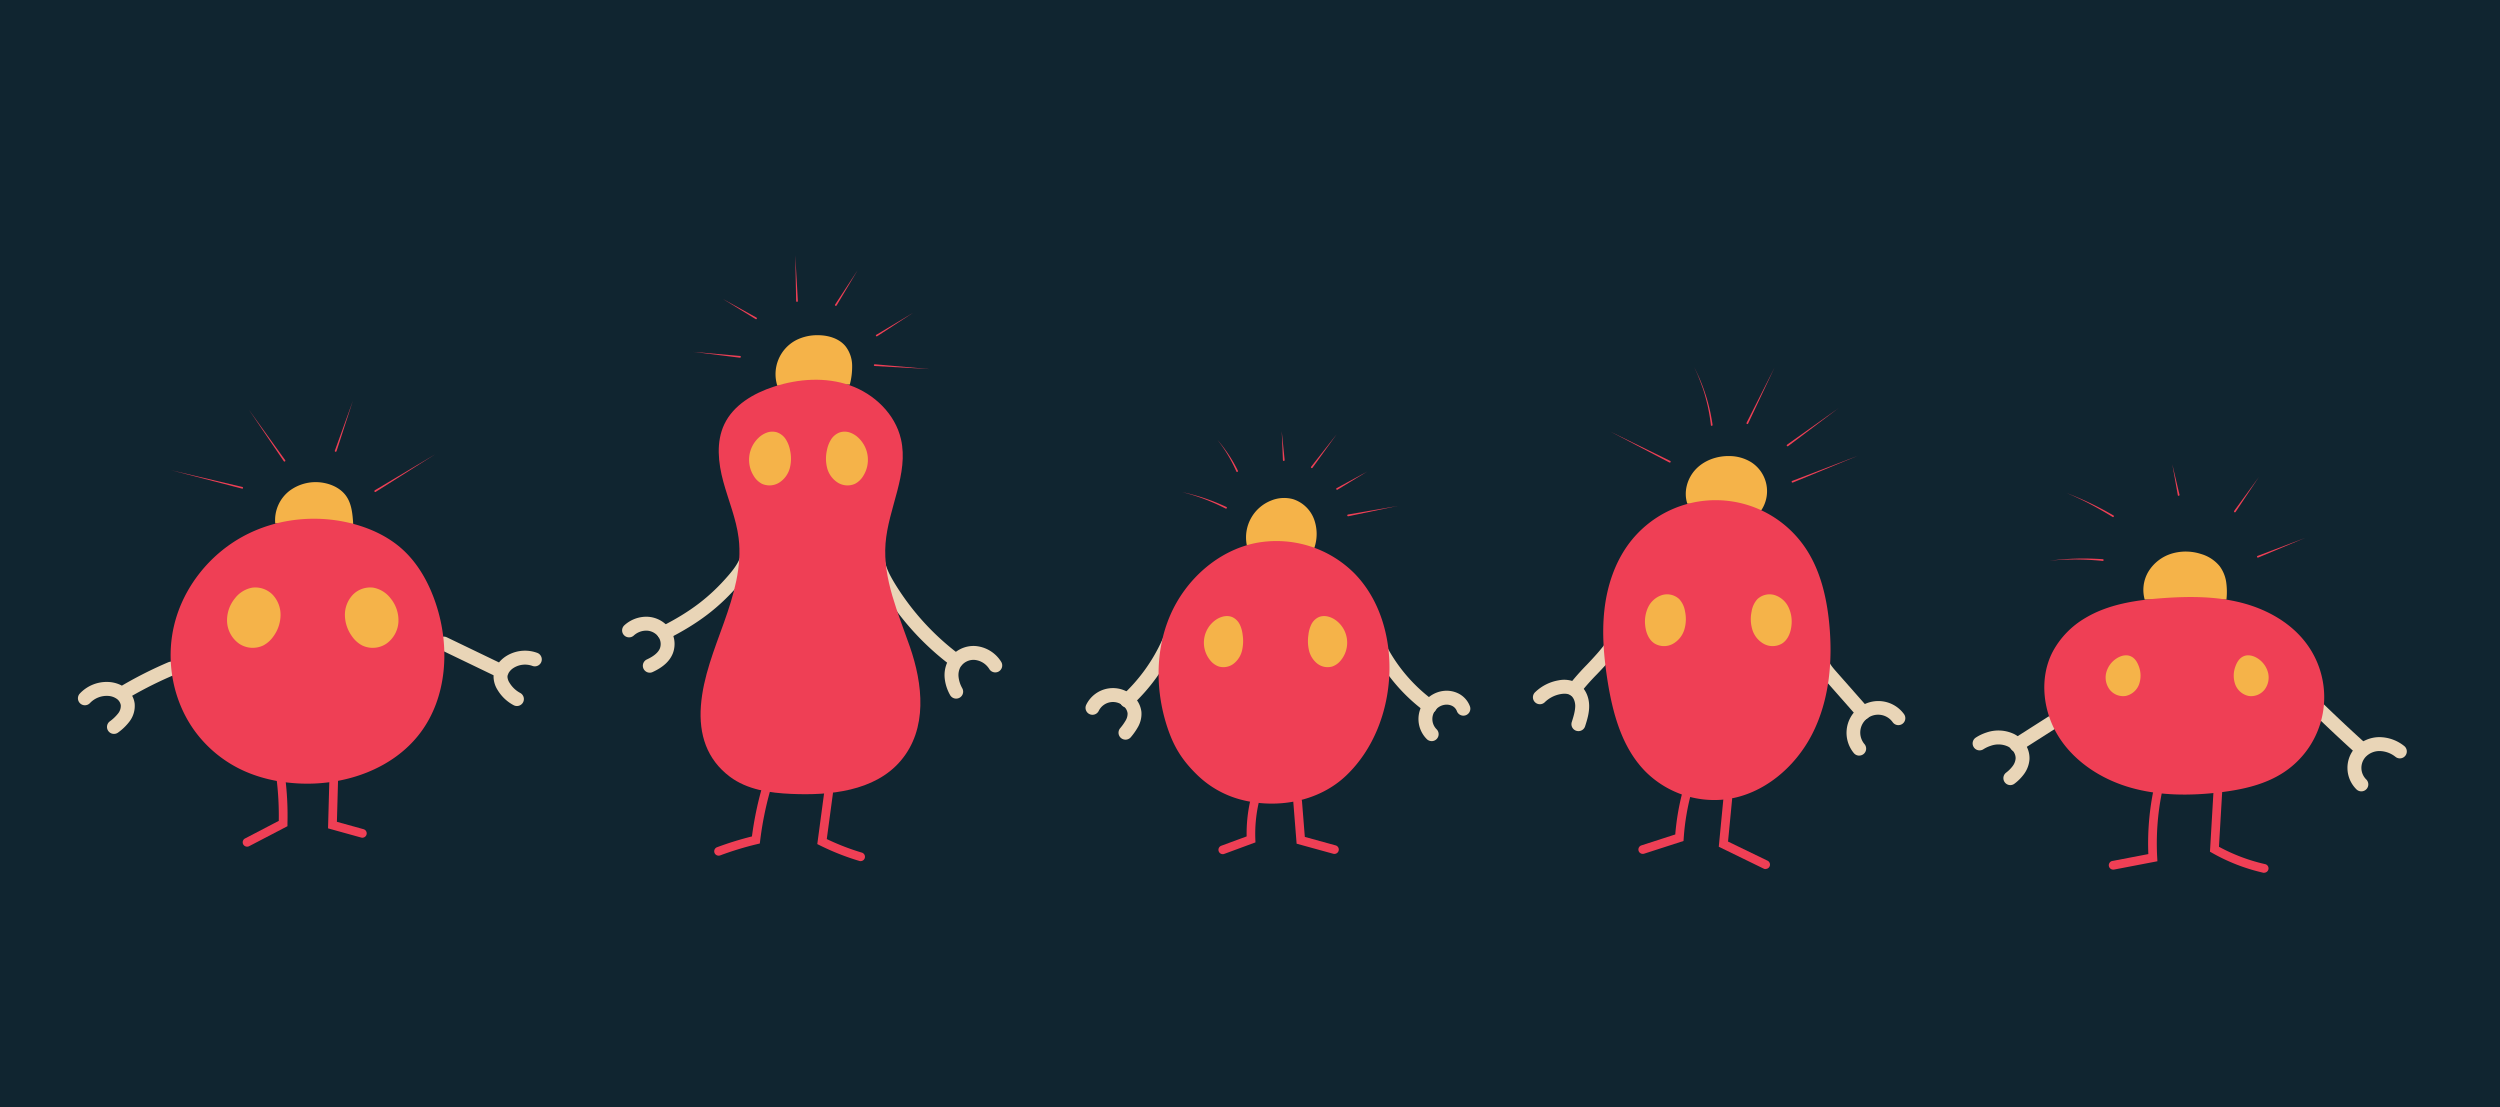 <svg xmlns="http://www.w3.org/2000/svg" viewBox="0 0 1437.86 636.88"><defs><style>.cls-1{fill:#102530;}.cls-2{fill:#f5b349;}.cls-3{fill:#e9d5b7;}.cls-4{fill:#ef3f55;}</style></defs><title>banner</title><g id="Layer_2" data-name="Layer 2"><g id="Layer_2-2" data-name="Layer 2"><rect class="cls-1" width="1437.86" height="636.88"/></g><g id="Layer_3" data-name="Layer 3"><path class="cls-2" d="M158.3,301.06a21.36,21.36,0,0,1,8.23-18.79,25.17,25.17,0,0,1,20.3-4.42c4.76,1,9.37,3.39,12.2,7.34,3.28,4.58,3.75,10.53,4.11,16.15"/><path class="cls-3" d="M309,375.5a20.32,20.32,0,0,0-18.68,2.4A17.12,17.12,0,0,0,287,381l-30-14.45a4,4,0,1,0-3.47,7.21l30.34,14.62c0,.37,0,.75,0,1.12a14.68,14.68,0,0,0,2.35,7.39,23.72,23.72,0,0,0,9.21,8.71,4,4,0,0,0,3.75-7.07,15.94,15.94,0,0,1-6.1-5.78,7.15,7.15,0,0,1-1.21-3.4,4,4,0,0,1,.21-1.26c0-.06.07-.12.1-.18a4,4,0,0,0,.24-.66,8.59,8.59,0,0,1,2.61-2.87A12.39,12.39,0,0,1,306.21,383,4,4,0,0,0,309,375.5Z"/><path class="cls-3" d="M97.1,380.76a234.17,234.17,0,0,0-27,13.58,18.12,18.12,0,0,0-7.4-2.09A21.18,21.18,0,0,0,45.81,399a4,4,0,0,0,5.88,5.42,13.3,13.3,0,0,1,10.48-4.17,9.52,9.52,0,0,1,5,1.7,5.62,5.62,0,0,1,2.3,3.64A7,7,0,0,1,68,410.25a23.92,23.92,0,0,1-4.91,4.68A4,4,0,1,0,68,421.26a30.77,30.77,0,0,0,6.54-6.38,14.77,14.77,0,0,0,2.9-10.31,12.69,12.69,0,0,0-1.44-4.4,226.39,226.39,0,0,1,24.21-12,4,4,0,0,0-3.13-7.36Z"/><path class="cls-4" d="M203.69,301.43c-21.2-5.79-44.64-3.41-63.94,7.1S105.6,337.67,100.3,359s-.77,45,12.52,62.52A71.57,71.57,0,0,0,137.43,442c10.93,5.52,23.17,8.15,35.4,8.65,25.82,1.06,53.08-8.34,68.72-28.91s17.38-49.56,9.24-74.18c-4-12.18-10.42-23.84-20.08-32.28C223,308.57,213.54,304.12,203.69,301.43Z"/><path class="cls-2" d="M151.54,371.17a16.82,16.82,0,0,0,5.82-5.31,21.12,21.12,0,0,0,4-12.09A16.8,16.8,0,0,0,156.76,342,14,14,0,0,0,145,338a16.26,16.26,0,0,0-9.86,6.11,19.91,19.91,0,0,0-4.53,13.67,16.47,16.47,0,0,0,6.94,12.44A14.07,14.07,0,0,0,151.54,371.17Z"/><path class="cls-2" d="M208.19,371.17a16.82,16.82,0,0,1-5.82-5.31,21.12,21.12,0,0,1-4-12.09A16.8,16.8,0,0,1,203,342,14,14,0,0,1,214.76,338a16.26,16.26,0,0,1,9.86,6.11,19.91,19.91,0,0,1,4.53,13.67,16.47,16.47,0,0,1-6.94,12.44A14.07,14.07,0,0,1,208.19,371.17Z"/><path class="cls-4" d="M142.1,486.95a2.5,2.5,0,0,1-1.16-4.72l19.39-10.11a171.66,171.66,0,0,0-1.24-23.9,2.5,2.5,0,0,1,5-.61,176.52,176.52,0,0,1,1.24,26.1l0,1.47-22,11.48A2.49,2.49,0,0,1,142.1,486.95Zm20.7-13.3h0Z"/><path class="cls-4" d="M208.41,481.81a2.52,2.52,0,0,1-.67-.09l-19.07-5.29.77-28.15a2.5,2.5,0,1,1,5,.14l-.67,24.24,15.3,4.24a2.5,2.5,0,0,1-.67,4.91Z"/><path class="cls-4" d="M215.56,282l34.66-20.68L216.08,282.9a.5.5,0,0,1-.53-.85Z"/><path class="cls-4" d="M192.61,259.15,203,230.38l-9.44,29.09a.5.5,0,0,1-1-.31Z"/><path class="cls-4" d="M163.18,265.21l-20-29.52L164,264.64a.5.5,0,1,1-.81.58Z"/><path class="cls-4" d="M139.12,281,98.31,270.42l41.06,9.65a.5.5,0,0,1-.23,1Z"/><path class="cls-4" d="M494.95,495.27a2.5,2.5,0,0,1-.72-.11,142.43,142.43,0,0,1-22.56-8.89l-1.61-.8,4-29.86a2.5,2.5,0,0,1,5,.67l-3.54,26.3a137.63,137.63,0,0,0,20.16,7.79,2.5,2.5,0,0,1-.71,4.9Z"/><path class="cls-4" d="M413.27,492.12a2.5,2.5,0,0,1-.87-4.84,188,188,0,0,1,20.07-6.21,196.79,196.79,0,0,1,5.49-27,2.5,2.5,0,0,1,4.82,1.34,191.78,191.78,0,0,0-5.57,28l-.21,1.72-1.69.4A182.94,182.94,0,0,0,414.15,492,2.48,2.48,0,0,1,413.27,492.12Z"/><path class="cls-2" d="M447.08,221.89a22.09,22.09,0,0,1,10.8-26.26,26.94,26.94,0,0,1,12.72-2.84c5.79.05,11.9,1.82,15.61,6.26a18.26,18.26,0,0,1,3.88,10.69,39.91,39.91,0,0,1-1.33,11.45"/><path class="cls-3" d="M382,368a4,4,0,0,1-1.81-7.57c16.86-8.51,28.12-17.1,38.89-29.64,3.71-4.32,7.5-9.48,7.47-14.93a4,4,0,0,1,4-4h0a4,4,0,0,1,4,4c0,8.08-4.73,14.74-9.4,20.19-11.51,13.4-23.49,22.54-41.35,31.56A4,4,0,0,1,382,368Z"/><path class="cls-3" d="M549.87,384a4,4,0,0,1-2.38-.78,154.17,154.17,0,0,1-39.95-43.91c-3.35-5.55-6.5-11.65-6.83-18.61a4,4,0,0,1,8-.38c.25,5.19,2.88,10.21,5.68,14.86a146.1,146.1,0,0,0,37.86,41.61,4,4,0,0,1-2.38,7.22Z"/><path class="cls-3" d="M373.73,386.9a4,4,0,0,1-1.68-7.63c4.08-1.88,6.62-4.06,7.54-6.49A7.32,7.32,0,0,0,378.5,366a8.79,8.79,0,0,0-6.61-3.29,10.66,10.66,0,0,0-7.4,2.83,4,4,0,1,1-5.37-5.93,18.82,18.82,0,0,1,13-4.9,16.74,16.74,0,0,1,12.73,6.45,15.18,15.18,0,0,1,2.2,14.43c-1.71,4.52-5.53,8.09-11.67,10.92A4,4,0,0,1,373.73,386.9Z"/><path class="cls-3" d="M549.94,401.81a4,4,0,0,1-3.51-2.08,24.86,24.86,0,0,1-3.07-9.43,17.9,17.9,0,0,1,2-10.46,16.92,16.92,0,0,1,15.74-8.28,19.34,19.34,0,0,1,14.77,9.15,4,4,0,0,1-6.8,4.21,11.22,11.22,0,0,0-8.52-5.38,8.93,8.93,0,0,0-8.22,4.21,9.84,9.84,0,0,0-1,5.75,17,17,0,0,0,2.13,6.38,4,4,0,0,1-3.5,5.92Z"/><path class="cls-4" d="M424.81,309.4c-1.4-11.14-5.88-21.62-8.82-32.45s-4.21-22.81.6-32.95c5.26-11.06,16.8-17.81,28.44-21.6,14.13-4.59,29.76-5.71,43.77-.79s26.08,16.49,29.39,31c4.56,19.88-7.32,39.67-8.88,60s7.3,40,14,59.34c7.42,21.36,10.44,47.18-5.32,65.66-15,17.63-41.11,19.95-62.77,19-12.46-.52-25.51-2.42-35.47-9.92-13.26-10-17.88-24.27-16.62-40.83s7.69-32.21,13.27-47.86S426.88,325.88,424.81,309.4Z"/><path class="cls-2" d="M438.3,278.29a10.61,10.61,0,0,0,9.93-.76,14.21,14.21,0,0,0,6-8.23,21.74,21.74,0,0,0,.17-10.29,17.75,17.75,0,0,0-2.42-6.28,9.89,9.89,0,0,0-5.21-4.11,9.33,9.33,0,0,0-5.7.19,13.5,13.5,0,0,0-4.87,3.07,17.38,17.38,0,0,0-2.79,21.7A12.13,12.13,0,0,0,438.3,278.29Z"/><path class="cls-2" d="M491.69,278.29a10.61,10.61,0,0,1-9.93-.76,14.21,14.21,0,0,1-6-8.23,21.74,21.74,0,0,1-.17-10.29,17.75,17.75,0,0,1,2.42-6.28,9.89,9.89,0,0,1,5.21-4.11,9.33,9.33,0,0,1,5.7.19,13.5,13.5,0,0,1,4.87,3.07,17.38,17.38,0,0,1,2.79,21.7A12.13,12.13,0,0,1,491.69,278.29Z"/><path class="cls-4" d="M503.16,209.51l31.59,2.78-31.66-1.78a.5.5,0,0,1,.06-1Z"/><path class="cls-4" d="M504,192.57,525,180l-20.47,13.37a.5.5,0,0,1-.55-.84Z"/><path class="cls-4" d="M480.31,175.17l12.93-19.73L481.16,175.7a.5.5,0,0,1-.86-.51Z"/><path class="cls-4" d="M457.89,173.12l-.49-26.27,1.49,26.23a.5.5,0,1,1-1,.06Z"/><path class="cls-4" d="M434.64,183.54l-19-11.66,19.46,10.8a.5.5,0,0,1-.49.87Z"/><path class="cls-4" d="M425.57,205.73l-27-3.35,27.07,2.35a.5.5,0,0,1-.09,1Z"/><path class="cls-2" d="M970.45,289.67c-2.26-6.77-.05-14.62,4.87-19.79s12.23-7.73,19.37-7.58a24.12,24.12,0,0,1,12.52,3.55,19.79,19.79,0,0,1,5.77,27.64"/><path class="cls-3" d="M905.52,400.45a4,4,0,0,1-3.18-6.43,143.25,143.25,0,0,1,10.29-11.66c1.35-1.42,2.71-2.85,4-4.29,4.09-4.45,8.63-9.83,11.37-16.06a4,4,0,1,1,7.33,3.21c-3.2,7.3-8.27,13.33-12.8,18.26-1.36,1.48-2.74,2.94-4.13,4.39a135.31,135.31,0,0,0-9.73,11A4,4,0,0,1,905.52,400.45Z"/><path class="cls-3" d="M1071.64,414a4,4,0,0,1-3-1.36l-18.57-21.08c-2.28-2.58-5.11-5.8-6.18-10.05a4,4,0,0,1,7.76-2c.6,2.37,2.63,4.68,4.43,6.72l18.57,21.08a4,4,0,0,1-3,6.64Z"/><path class="cls-3" d="M1069.31,434.59a4,4,0,0,1-3.07-1.43,18.28,18.28,0,1,1,28.84-22.44,4,4,0,0,1-6.49,4.68A10.28,10.28,0,1,0,1072.37,428a4,4,0,0,1-3.06,6.57Z"/><path class="cls-3" d="M907.8,420.5a4,4,0,0,1-3.81-5.21c1-3.15,2-6.4,2-9.43-.07-2.7-1.19-5.08-2.85-6.08s-3.83-.86-5.41-.6a17.42,17.42,0,0,0-9.22,4.66,4,4,0,1,1-5.58-5.73,25.49,25.49,0,0,1,13.5-6.82,15.81,15.81,0,0,1,10.83,1.63c4.07,2.44,6.59,7.2,6.73,12.73.12,4.38-1.18,8.47-2.33,12.07A4,4,0,0,1,907.8,420.5Z"/><path class="cls-4" d="M924.52,391.22c3,19,8.25,38.58,21.65,52.32a56,56,0,0,0,46.54,16.18c21.42-2.77,39.82-18.38,49.61-37.63s11.83-41.68,9.78-63.18c-1.5-15.66-5.25-31.53-14.21-44.46A62.25,62.25,0,0,0,936.62,313c-8,10.91-12.34,24.27-13.85,37.74S922.44,377.83,924.52,391.22Z"/><path class="cls-2" d="M951.57,370.08c-3.43-2.23-5-6.49-5.37-10.57a19.34,19.34,0,0,1,1.8-10.43,13.32,13.32,0,0,1,7.89-6.82,10.21,10.21,0,0,1,9.94,2.34,13.58,13.58,0,0,1,3.31,7.09,20.85,20.85,0,0,1-.49,10.67,14,14,0,0,1-6.76,8.08A10.62,10.62,0,0,1,951.57,370.08Z"/><path class="cls-2" d="M1025,370.08c3.43-2.23,5-6.49,5.37-10.57a19.34,19.34,0,0,0-1.8-10.43,13.32,13.32,0,0,0-7.89-6.82,10.21,10.21,0,0,0-9.94,2.34,13.58,13.58,0,0,0-3.31,7.09,20.85,20.85,0,0,0,.49,10.67,14,14,0,0,0,6.76,8.08A10.62,10.62,0,0,0,1025,370.08Z"/><path class="cls-4" d="M944.82,491.1a2.5,2.5,0,0,1-.77-4.88l19.47-6.29a140.24,140.24,0,0,1,3.79-23,2.5,2.5,0,1,1,4.85,1.22A135.35,135.35,0,0,0,968.38,482l-.12,1.69L945.59,491A2.51,2.51,0,0,1,944.82,491.1Z"/><path class="cls-4" d="M1015.48,499.85a2.49,2.49,0,0,1-1.09-.25L988.54,487l2.67-27.71a2.5,2.5,0,1,1,5,.48l-2.34,24.25,22.72,11a2.5,2.5,0,0,1-1.09,4.75Z"/><path class="cls-4" d="M1030.73,276.62l37.87-14.52-37.5,15.45a.5.5,0,0,1-.38-.92Z"/><path class="cls-4" d="M1027.8,255.78l29.63-21.05-29,21.86a.5.5,0,1,1-.6-.8Z"/><path class="cls-4" d="M1004.51,243.2l16.08-31.77-15.18,32.21a.5.5,0,0,1-.9-.43Z"/><path class="cls-4" d="M984,244.49l-.18-1.49c-.12-1-.3-2.28-.57-3.89s-.62-3.48-1.05-5.47-1-4.1-1.57-6.19-1.28-4.16-2-6.09-1.38-3.7-2-5.21-1.19-2.75-1.6-3.62l-.64-1.36.68,1.34c.43.85,1,2.08,1.7,3.57s1.42,3.25,2.17,5.16,1.47,4,2.14,6.05,1.26,4.19,1.76,6.18.92,3.86,1.22,5.48.54,3,.69,3.91l.22,1.48a.5.5,0,0,1-1,.15Z"/><path class="cls-4" d="M960.15,266l-33.92-17.75L960.6,265.1a.5.5,0,0,1-.44.9Z"/><path class="cls-2" d="M1233.51,344.86a20.57,20.57,0,0,1,2.31-16.39,23.85,23.85,0,0,1,13.29-10.09,28.43,28.43,0,0,1,16.79.24,21.57,21.57,0,0,1,10.71,7,20.35,20.35,0,0,1,3.78,9.22,39.63,39.63,0,0,1,.13,10"/><path class="cls-3" d="M1159.88,432.5a4,4,0,0,1-2.16-7.37l20-12.75a4,4,0,1,1,4.31,6.74l-20,12.75A4,4,0,0,1,1159.88,432.5Z"/><path class="cls-3" d="M1358.55,435.11a4,4,0,0,1-2.68-1c-8.54-7.72-17.07-15.69-25.33-23.71a4,4,0,1,1,5.57-5.74c8.2,7.95,16.65,15.86,25.13,23.51a4,4,0,0,1-2.68,7Z"/><path class="cls-3" d="M1358.1,455.14a4,4,0,0,1-2.81-1.15,17.36,17.36,0,0,1-.76-23.91,19.09,19.09,0,0,1,14.12-6.12h.05a23.08,23.08,0,0,1,14,5.05,4,4,0,1,1-4.93,6.3,15.07,15.07,0,0,0-9.1-3.35h0a11,11,0,0,0-8.15,3.44,9.36,9.36,0,0,0,.41,12.89,4,4,0,0,1-2.81,6.85Z"/><path class="cls-3" d="M1156.24,451.55a4,4,0,0,1-2.48-7.14,18.83,18.83,0,0,0,3.88-3.89,8.35,8.35,0,0,0,1.62-4.14c.18-2.63-1.65-5.57-4.35-7a13,13,0,0,0-9.9-.45,17.85,17.85,0,0,0-4.28,2,4,4,0,1,1-4.36-6.71,25.87,25.87,0,0,1,6.19-2.94,21,21,0,0,1,16.05,1c5.57,2.91,9,8.79,8.62,14.63a16.31,16.31,0,0,1-3.06,8.19,26.52,26.52,0,0,1-5.47,5.57A4,4,0,0,1,1156.24,451.55Z"/><path class="cls-4" d="M1180.48,375.06a49.6,49.6,0,0,1,18.74-19.54c13.27-8,29.13-10.38,44.59-11.5,15.27-1.11,30.83-1.13,45.65,2.72s29,11.91,37.81,24.41A51.72,51.72,0,0,1,1313.8,444c-10.89,7.29-24.12,10.17-37.14,11.73-17,2-34.59,2-51.1-2.68s-32-14.49-41.27-28.93S1172.67,390.35,1180.48,375.06Z"/><path class="cls-2" d="M1217.32,378.7c2.32-1.51,5.3-2.37,7.88-1.36s4,3.36,4.9,5.82a15,15,0,0,1,.17,10.44,10.57,10.57,0,0,1-7.71,6.68,9.87,9.87,0,0,1-9.17-3.63,11.53,11.53,0,0,1-2-9.79A13.88,13.88,0,0,1,1217.32,378.7Z"/><path class="cls-2" d="M1298.52,378.7c-2.32-1.51-5.3-2.37-7.88-1.36s-4,3.36-4.9,5.82a15,15,0,0,0-.17,10.44,10.57,10.57,0,0,0,7.71,6.68,9.87,9.87,0,0,0,9.17-3.63,11.53,11.53,0,0,0,2-9.79A13.88,13.88,0,0,0,1298.52,378.7Z"/><path class="cls-4" d="M1302.22,502a2.48,2.48,0,0,1-.56-.06,107.83,107.83,0,0,1-29.26-11.33l-1.35-.77,2-34.22a2.5,2.5,0,1,1,5,.29l-1.83,31.1A102.86,102.86,0,0,0,1302.77,497a2.5,2.5,0,0,1-.55,4.94Z"/><path class="cls-4" d="M1215.61,500.14a2.5,2.5,0,0,1-.47-5l20.46-3.92a153,153,0,0,1,2.76-35.73,2.5,2.5,0,1,1,4.91,1,147.93,147.93,0,0,0-2.57,36.68l.12,2.18-24.73,4.74A2.53,2.53,0,0,1,1215.61,500.14Z"/><path class="cls-4" d="M1298.45,319.73l27.15-10.29-26.78,11.22a.5.5,0,1,1-.39-.92Z"/><path class="cls-4" d="M1285,293.8l14.14-19.4-13.32,20a.5.5,0,1,1-.83-.55Z"/><path class="cls-4" d="M1252.55,284.75,1249.38,267l4.15,17.54a.5.5,0,0,1-1,.23Z"/><path class="cls-4" d="M1215.07,297.33s-1.58-1-4-2.42-5.64-3.26-8.94-5-6.66-3.33-9.21-4.47-4.27-1.86-4.27-1.86,1.74.66,4.33,1.72,6,2.55,9.37,4.17,6.68,3.34,9.13,4.69,4.06,2.3,4.06,2.3h0a.5.5,0,1,1-.51.86Z"/><path class="cls-4" d="M1209.35,322.62s-1.91-.21-4.76-.42-6.68-.4-10.51-.41-7.66.12-10.53.31-4.78.38-4.78.38,1.9-.25,4.76-.53,6.69-.55,10.53-.66,7.68-.05,10.57.07,4.8.27,4.8.27h0a.5.5,0,0,1-.08,1Z"/><path class="cls-2" d="M717.09,313.56a22.81,22.81,0,0,1,14.26-25.78,19.57,19.57,0,0,1,12.34-.69,19.15,19.15,0,0,1,12,11.32,24.78,24.78,0,0,1,.23,16.74"/><path class="cls-3" d="M648.11,406.93a4,4,0,0,1-2.71-6.95,98.46,98.46,0,0,0,23.36-32.69,4,4,0,1,1,7.33,3.21,106.5,106.5,0,0,1-25.28,35.36A4,4,0,0,1,648.11,406.93Z"/><path class="cls-3" d="M647.31,425.41a4,4,0,0,1-3.12-6.5,30.59,30.59,0,0,0,3.33-4.7,7.64,7.64,0,0,0,1-4,6.47,6.47,0,0,0-1.91-3.72,9.1,9.1,0,0,0-14.68,2.37,4,4,0,1,1-7.19-3.51,17.1,17.1,0,0,1,27.59-4.45,14.38,14.38,0,0,1,4.15,8.54,15.34,15.34,0,0,1-1.89,8.53,37.11,37.11,0,0,1-4.18,6A4,4,0,0,1,647.31,425.41Z"/><path class="cls-3" d="M822.37,410.34a4,4,0,0,1-2.35-.77,100.63,100.63,0,0,1-30.16-35.25,4,4,0,0,1,7.12-3.65,92.57,92.57,0,0,0,27.75,32.43,4,4,0,0,1-2.36,7.23Z"/><path class="cls-3" d="M823.43,426.25a4,4,0,0,1-2.83-1.17,16.29,16.29,0,0,1,9.29-27.66,15.23,15.23,0,0,1,9.16,1.56,13.52,13.52,0,0,1,6.38,7.29,4,4,0,0,1-7.54,2.68,5.51,5.51,0,0,0-2.59-2.9,7.16,7.16,0,0,0-4.32-.7,8.29,8.29,0,0,0-4.73,14.08,4,4,0,0,1-2.83,6.83Z"/><path class="cls-4" d="M722.09,312.34A63.35,63.35,0,0,1,779.2,330c14.39,14.83,20.57,36.31,19.9,57-.72,21.9-9,43.94-24.89,59.09s-40.27,19.46-61.38,13.58a56.77,56.77,0,0,1-24.39-14.1c-8.19-8-13-15.42-16.72-26.28-7.21-21.09-7.53-44.87,1.29-65.34S700.26,316.81,722.09,312.34Z"/><path class="cls-2" d="M696.12,379.87a16,16,0,0,1,2.91-23.2c2.85-2.06,6.73-3.13,9.92-1.65a9.12,9.12,0,0,1,4.17,4.31,18.42,18.42,0,0,1,1.59,5.87,23.78,23.78,0,0,1-.37,9,13.64,13.64,0,0,1-4.82,7.52,9.62,9.62,0,0,1-8.62,1.59A10.93,10.93,0,0,1,696.12,379.87Z"/><path class="cls-2" d="M771.11,379.87a16,16,0,0,0-2.91-23.2c-2.85-2.06-6.73-3.13-9.92-1.65a9.12,9.12,0,0,0-4.17,4.31,18.42,18.42,0,0,0-1.59,5.87,23.78,23.78,0,0,0,.37,9,13.64,13.64,0,0,0,4.82,7.52,9.62,9.62,0,0,0,8.62,1.59A10.93,10.93,0,0,0,771.11,379.87Z"/><path class="cls-4" d="M703.3,491.27a2.5,2.5,0,0,1-.87-4.85L717,481.05a86,86,0,0,1,2-20.15,2.5,2.5,0,0,1,4.88,1.09A81,81,0,0,0,722,482.68l.07,1.81-17.94,6.62A2.49,2.49,0,0,1,703.3,491.27Z"/><path class="cls-4" d="M767.48,491.13a2.48,2.48,0,0,1-.66-.09l-21.08-5.8-1.91-24a2.5,2.5,0,1,1,5-.4l1.63,20.5,17.7,4.87a2.5,2.5,0,0,1-.66,4.91Z"/><path class="cls-4" d="M775.29,295.92,803.82,291l-28.34,5.93a.5.5,0,1,1-.2-1Z"/><path class="cls-4" d="M768.82,280.73l17.58-9.55L769.31,281.6a.5.5,0,1,1-.52-.85Z"/><path class="cls-4" d="M754.07,268.46l14.68-18.67-13.88,19.27a.5.5,0,0,1-.81-.58Z"/><path class="cls-4" d="M737.86,264.6,737.18,248l1.68,16.56a.5.5,0,1,1-1,.1Z"/><path class="cls-4" d="M711.06,271.12s-.52-1.22-1.38-3-2.09-4.12-3.45-6.39-2.83-4.47-4-6.07-2-2.65-2-2.65.87,1,2.11,2.55,2.83,3.69,4.3,5.9,2.83,4.51,3.78,6.27,1.54,3,1.54,3h0a.5.5,0,1,1-.9.44Z"/><path class="cls-4" d="M704.88,292.48s-1.48-.78-3.72-1.84-5.3-2.4-8.41-3.58-6.28-2.21-8.69-2.9-4-1.09-4-1.09,1.63.33,4.06.94,5.65,1.51,8.81,2.58,6.29,2.29,8.59,3.28,3.81,1.71,3.81,1.71h0a.5.5,0,1,1-.43.9Z"/></g></g></svg>